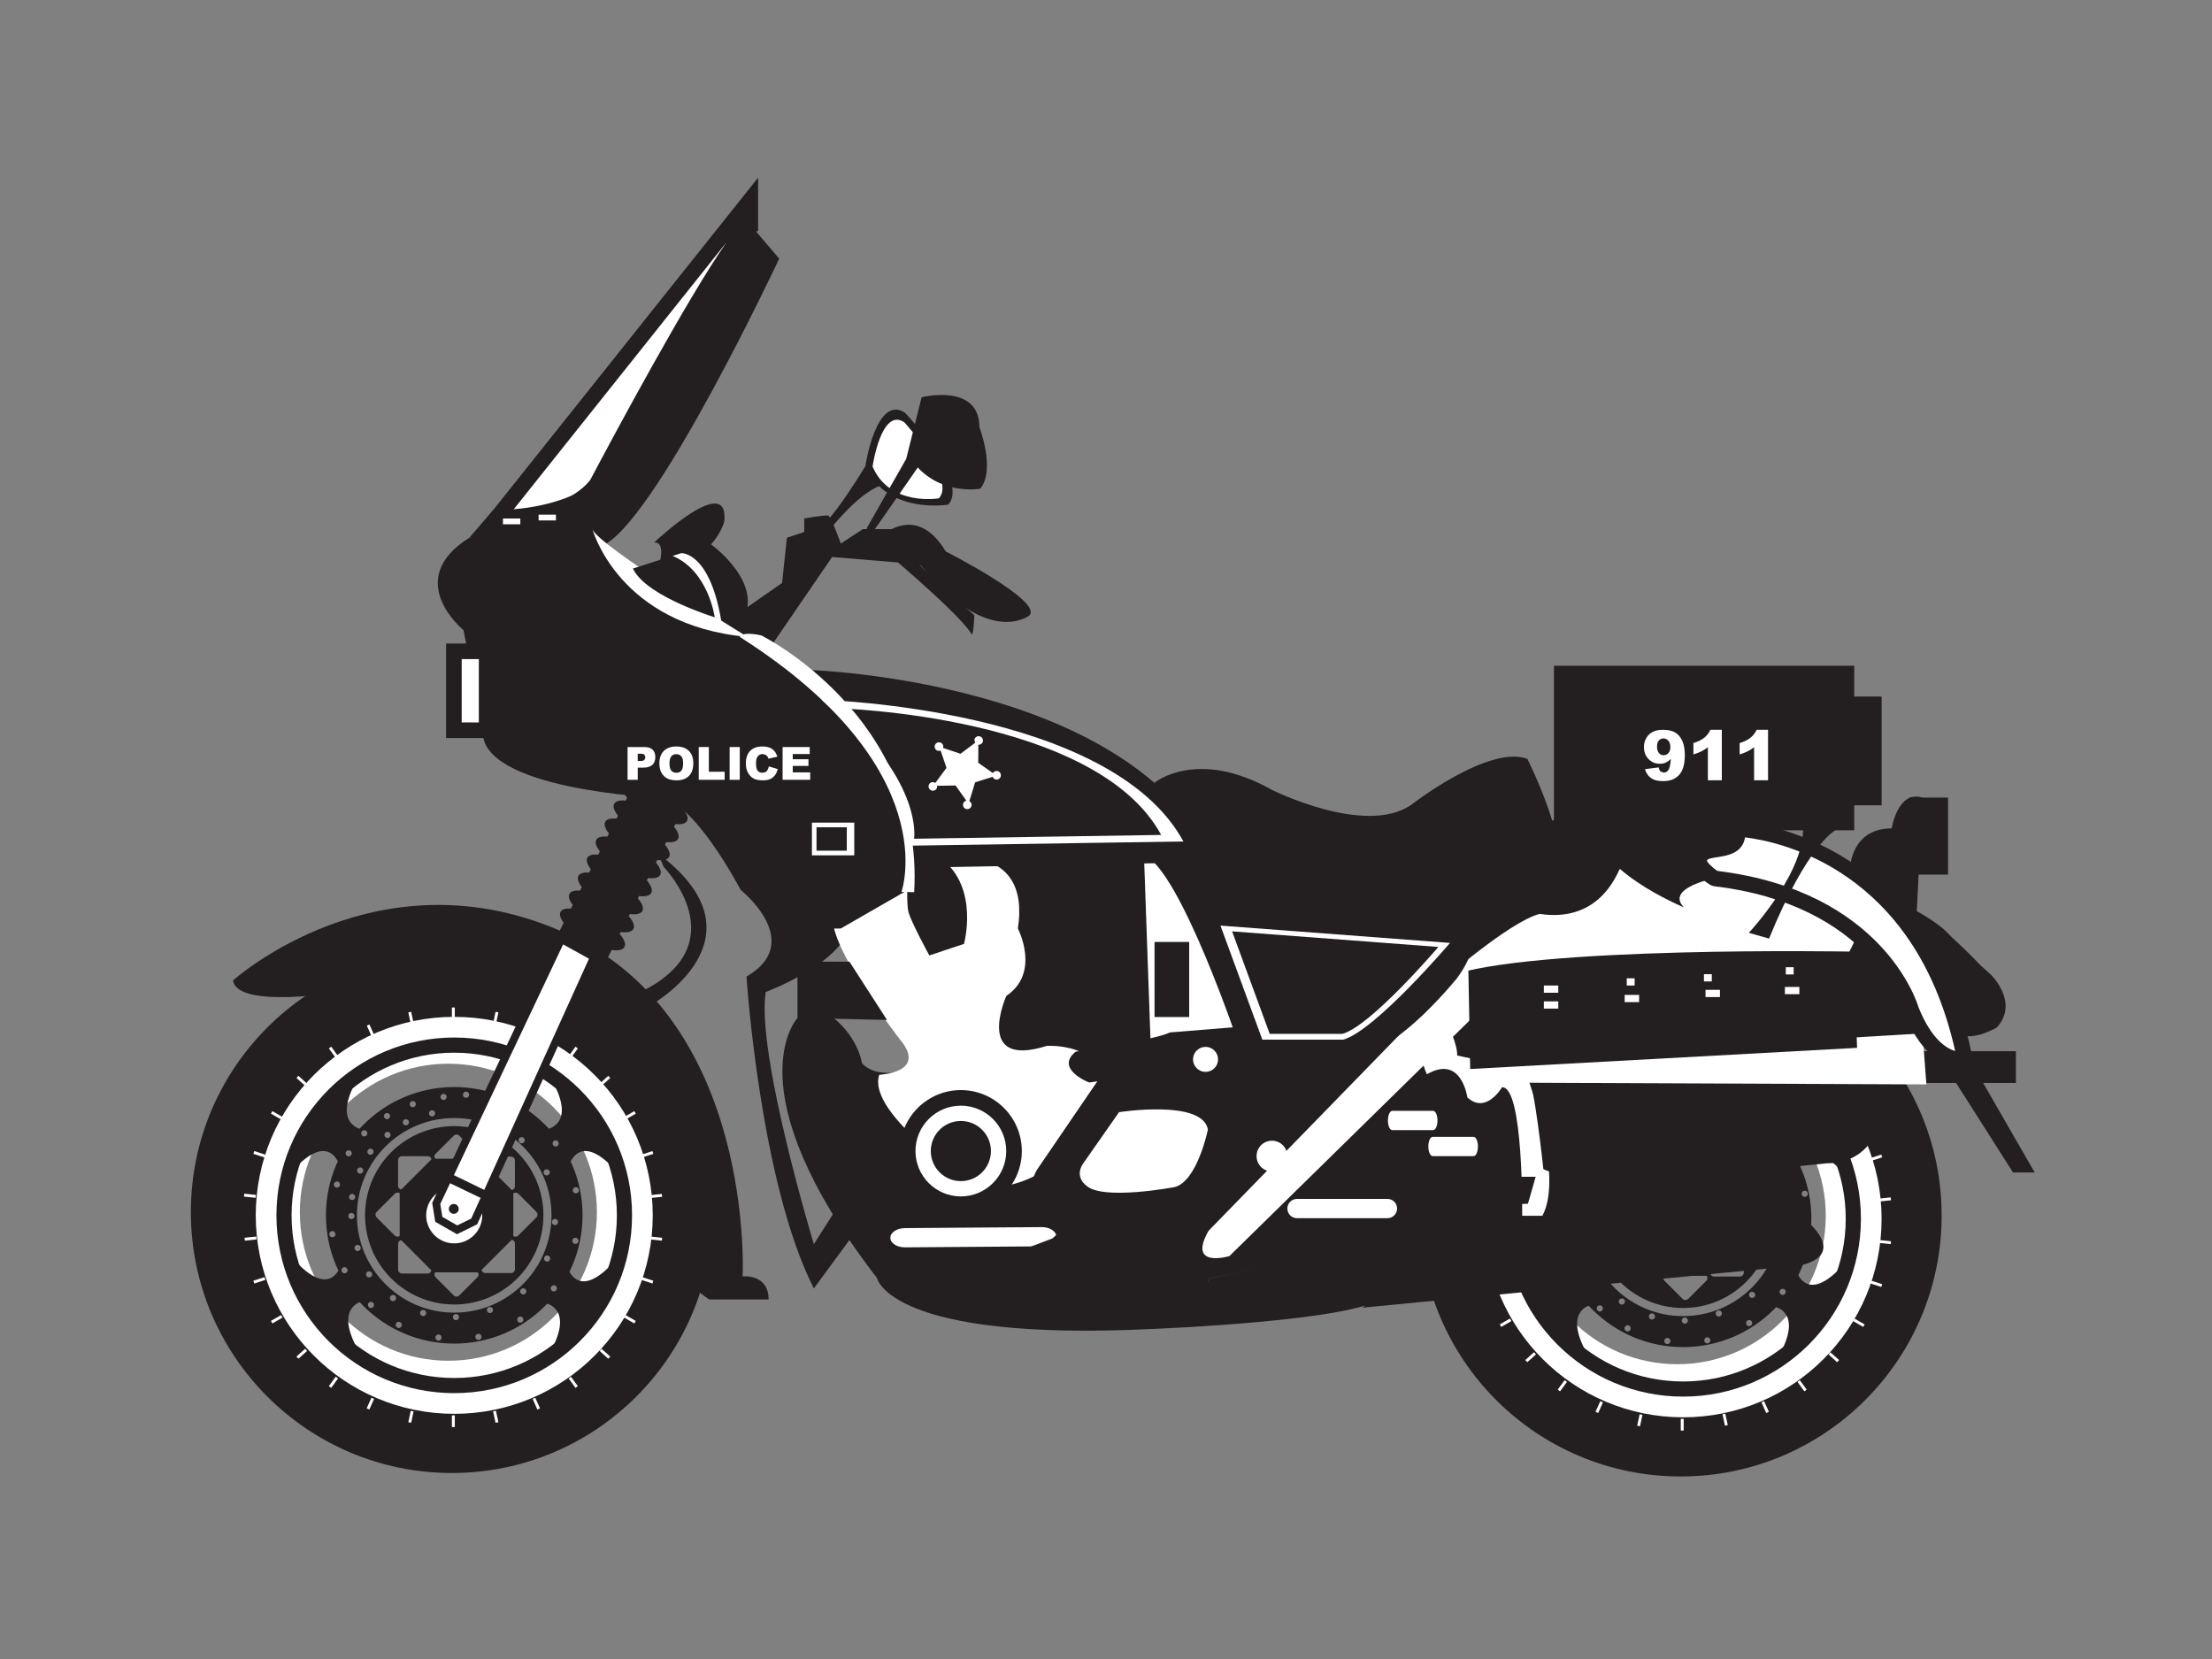 <?xml version="1.0" encoding="utf-8"?>
<!-- Generator: Adobe Illustrator 17.0.0, SVG Export Plug-In . SVG Version: 6.00 Build 0)  -->
<!DOCTYPE svg PUBLIC "-//W3C//DTD SVG 1.1//EN" "http://www.w3.org/Graphics/SVG/1.1/DTD/svg11.dtd">
<svg version="1.1" id="Layer_1" xmlns="http://www.w3.org/2000/svg" xmlns:xlink="http://www.w3.org/1999/xlink" x="0px" y="0px"
	 width="800px" height="600px" viewBox="0 0 800 600" enable-background="new 0 0 800 600" xml:space="preserve">
<rect x="0" y="0" width="800" height="600" fill="#808080" stroke="none"/>
<path fill="#231F20" d="M607.843,345.234c52.127,0,94.383,42.249,94.383,94.375c0,52.121-42.256,94.378-94.383,94.378
	c-52.121,0-94.377-42.256-94.377-94.378C513.466,387.482,555.722,345.234,607.843,345.234z M546.58,437.478
	c0,35.252,28.56,63.827,63.8,63.827c35.255,0,63.828-28.576,63.828-63.827c0-35.24-28.573-63.807-63.828-63.807
	C575.14,373.671,546.58,402.238,546.58,437.478z"/>
<path fill="#FFFFFF" d="M608.723,369.016c39.642,0,71.783,32.137,71.783,71.784c0,39.644-32.141,71.786-71.783,71.786
	c-39.647,0-71.789-32.142-71.789-71.786C536.934,401.153,569.075,369.016,608.723,369.016z M552.881,439.677
	c0,29.669,24.042,53.711,53.718,53.711c29.666,0,53.713-24.042,53.713-53.711c0-29.663-24.047-53.713-53.713-53.713
	C576.923,385.964,552.881,410.014,552.881,439.677z"/>
<path fill="#231F20" d="M666.705,424.243c0,0-10.593-12.965-15.953-2.818l-4.619-7.752l-3.803-4.035c0,0,9.903-1.554,2.624-15.983
	C644.954,393.655,664.181,401.808,666.705,424.243z"/>
<path fill="#231F20" d="M550.771,424.243c0,0,10.593-12.965,15.953-2.818l4.619-7.752l3.803-4.035c0,0-9.903-1.554-2.624-15.983
	C572.521,393.655,553.294,401.808,550.771,424.243z"/>
<path fill="#231F20" d="M551.307,457.261c0,0,10.59,12.966,15.95,2.818l4.619,7.752l3.803,4.035c0,0-9.903,1.554-2.624,15.983
	C573.055,487.849,553.828,479.696,551.307,457.261z"/>
<path fill="#231F20" d="M666.064,457.966c0,0-10.593,12.966-15.947,2.816l-4.619,7.752l-3.808,4.037c0,0,9.908,1.554,2.629,15.983
	C644.319,488.554,663.541,480.401,666.064,457.966z"/>
<path fill="#231F20" d="M608.723,376.489c35.511,0,64.308,28.8,64.308,64.311c0,35.521-28.797,64.303-64.308,64.303
	c-35.522,0-64.314-28.782-64.314-64.303C544.409,405.288,573.201,376.489,608.723,376.489z M549.899,440.8
	c0,32.487,26.331,58.831,58.823,58.831c32.484,0,58.813-26.344,58.813-58.831c0-32.489-26.329-58.823-58.813-58.823
	C576.23,381.977,549.899,408.311,549.899,440.8z"/>
<path fill="#231F20" d="M608.723,408.537c17.806,0,32.242,14.446,32.242,32.263c0,17.821-14.436,32.25-32.242,32.25
	c-17.827,0-32.263-14.428-32.263-32.25C576.46,422.984,590.896,408.537,608.723,408.537z M608.571,411.955l-6.629,6.624
	c-0.499,0.501-0.499,1.166-0.086,1.755h15.434c0.332-0.501,0.332-1.254-0.176-1.755l-6.619-6.624
	C609.992,411.449,609.155,411.449,608.571,411.955z M610.51,469.808l6.614-6.624c0.509-0.509,0.509-1.173,0.09-1.762h-15.429
	c-0.327,0.509-0.327,1.254,0.171,1.762l6.619,6.624C609.08,470.307,609.927,470.307,610.51,469.808z M580.615,441.515l6.614,6.624
	c0.509,0.498,1.179,0.498,1.763,0.08v-15.426c-0.504-0.33-1.254-0.33-1.763,0.171l-6.614,6.621
	C580.107,440.095,580.107,440.931,580.615,441.515z M638.467,439.576l-6.624-6.624c-0.504-0.499-1.174-0.499-1.763-0.08v15.426
	c0.509,0.33,1.259,0.33,1.763-0.166l6.624-6.629C638.965,441.002,638.965,440.16,638.467,439.576z M588.398,420.78v9.361
	c0,0.715,0.474,1.184,1.189,1.304l10.895-10.908c-0.116-0.595-0.645-1.123-1.355-1.123l-9.369-0.005
	C589.048,419.415,588.453,420.009,588.398,420.78z M630.674,460.316v-9.366c0-0.705-0.468-1.189-1.179-1.305l-10.91,10.908
	c0.126,0.594,0.655,1.123,1.37,1.123h9.359C630.019,461.676,630.619,461.082,630.674,460.316z M589.763,461.852h9.369
	c0.705,0,1.184-0.473,1.304-1.179l-10.91-10.913c-0.59,0.121-1.118,0.65-1.118,1.365v9.366
	C588.408,461.203,588.992,461.797,589.763,461.852z M629.304,419.569h-9.364c-0.71,0-1.179,0.479-1.305,1.189l10.906,10.902
	c0.599-0.111,1.123-0.649,1.123-1.367v-9.359C630.664,420.223,630.08,419.634,629.304,419.569z"/>
<path fill="#FFFFFF" d="M598.578,440.8c0,5.596,4.543,10.14,10.134,10.14c5.601,0,10.134-4.543,10.134-10.14
	s-4.533-10.142-10.134-10.142C603.121,430.658,598.578,435.204,598.578,440.8z"/>
<path fill="#231F20" d="M608.712,394.398c25.624,0,46.402,20.778,46.402,46.402c0,25.634-20.778,46.394-46.402,46.394
	c-25.628,0-46.402-20.76-46.402-46.394C562.311,415.176,583.084,394.398,608.712,394.398z M573.528,440.8
	c0,19.433,15.756,35.189,35.184,35.189c19.436,0,35.179-15.756,35.179-35.189c0-19.436-15.743-35.187-35.179-35.187
	C589.284,405.613,573.528,421.364,573.528,440.8z M603.726,397.964c0,0.63,0.506,1.129,1.133,1.129c0.61,0,1.114-0.499,1.114-1.129
	c0-0.614-0.504-1.111-1.114-1.111C604.232,396.854,603.726,397.35,603.726,397.964z M599.575,403.911
	c0,0.622,0.504,1.123,1.123,1.123c0.614,0,1.128-0.501,1.128-1.123c0-0.617-0.514-1.123-1.128-1.123
	C600.079,402.788,599.575,403.294,599.575,403.911z M592.594,400.586c0,0.617,0.504,1.123,1.123,1.123
	c0.625,0,1.123-0.507,1.123-1.123c0-0.617-0.498-1.123-1.123-1.123C593.098,399.463,592.594,399.969,592.594,400.586z
	 M590.105,407.147c0,0.625,0.499,1.123,1.118,1.123c0.619,0,1.128-0.499,1.128-1.123c0-0.614-0.509-1.111-1.128-1.111
	C590.604,406.037,590.105,406.533,590.105,407.147z M583.29,404.913c0,0.612,0.503,1.123,1.128,1.123
	c0.615,0,1.118-0.512,1.118-1.123c0-0.627-0.503-1.133-1.118-1.133C583.794,403.78,583.29,404.286,583.29,404.913z M583.456,411.718
	c0,0.627,0.504,1.123,1.121,1.123c0.617,0,1.121-0.496,1.121-1.123c0-0.617-0.504-1.123-1.121-1.123
	C583.96,410.595,583.456,411.101,583.456,411.718z M575.069,411.136c0,0.619,0.499,1.134,1.118,1.134
	c0.62,0,1.118-0.514,1.118-1.134c0-0.619-0.498-1.113-1.118-1.113C575.568,410.023,575.069,410.517,575.069,411.136z
	 M577.306,417.791c0,0.612,0.509,1.118,1.129,1.118c0.609,0,1.123-0.507,1.123-1.118c0-0.622-0.514-1.129-1.123-1.129
	C577.815,416.662,577.306,417.169,577.306,417.791z M573.566,424.596c0,0.622,0.506,1.129,1.121,1.129
	c0.625,0,1.123-0.507,1.123-1.129c0-0.617-0.499-1.118-1.123-1.118C574.072,423.477,573.566,423.979,573.566,424.596z
	 M565.177,429.668c0,0.614,0.503,1.116,1.123,1.116c0.62,0,1.123-0.501,1.123-1.116c0-0.619-0.503-1.118-1.123-1.118
	C565.68,428.55,565.177,429.049,565.177,429.668z M570.657,434.153c0,0.622,0.514,1.118,1.128,1.118c0.62,0,1.118-0.496,1.118-1.118
	c0-0.622-0.499-1.118-1.118-1.118C571.171,433.035,570.657,433.531,570.657,434.153z M570.415,441.052
	c0,0.617,0.499,1.118,1.123,1.118c0.619,0,1.123-0.501,1.123-1.118c0-0.622-0.503-1.123-1.123-1.123
	C570.914,439.929,570.415,440.43,570.415,441.052z M563.52,447.615c0,0.614,0.499,1.118,1.118,1.118
	c0.625,0,1.128-0.504,1.128-1.118c0-0.617-0.503-1.123-1.128-1.123C564.018,446.492,563.52,446.998,563.52,447.615z
	 M572.657,452.592c0,0.627,0.498,1.134,1.118,1.134c0.625,0,1.123-0.507,1.123-1.134c0-0.617-0.498-1.113-1.123-1.113
	C573.155,451.479,572.657,451.975,572.657,452.592z M567.922,460.651c0,0.63,0.504,1.123,1.118,1.123
	c0.625,0,1.123-0.494,1.123-1.123c0-0.614-0.499-1.123-1.123-1.123C568.426,459.528,567.922,460.037,567.922,460.651z
	 M576.808,462.15c0,0.617,0.509,1.123,1.118,1.123c0.629,0,1.133-0.506,1.133-1.123c0-0.617-0.504-1.123-1.133-1.123
	C577.316,461.026,576.808,461.532,576.808,462.15z M577.477,473.203c0,0.622,0.499,1.123,1.118,1.123
	c0.62,0,1.118-0.501,1.118-1.123c0-0.614-0.498-1.128-1.118-1.128C577.976,472.075,577.477,472.589,577.477,473.203z
	 M585.446,470.71c0,0.622,0.509,1.118,1.123,1.118c0.625,0,1.123-0.496,1.123-1.118c0-0.622-0.499-1.128-1.123-1.128
	C585.955,469.582,585.446,470.088,585.446,470.71z M587.526,480.427c0,0.617,0.503,1.123,1.123,1.123
	c0.619,0,1.123-0.506,1.123-1.123c0-0.622-0.503-1.123-1.123-1.123C588.03,479.303,587.526,479.805,587.526,480.427z
	 M596.336,476.11c0,0.617,0.496,1.118,1.118,1.118c0.625,0,1.123-0.501,1.123-1.118c0-0.614-0.499-1.123-1.123-1.123
	C596.832,474.987,596.336,475.496,596.336,476.11z M601.902,484.996c0,0.619,0.503,1.123,1.118,1.123
	c0.614,0,1.123-0.503,1.123-1.123c0-0.615-0.509-1.121-1.123-1.121C602.406,483.875,601.902,484.381,601.902,484.996z
	 M608.219,477.608c0,0.617,0.504,1.123,1.118,1.123c0.619,0,1.123-0.506,1.123-1.123c0-0.627-0.504-1.128-1.123-1.128
	C608.723,476.48,608.219,476.982,608.219,477.608z M616.353,484.749c0,0.622,0.509,1.123,1.123,1.123
	c0.63,0,1.123-0.501,1.123-1.123s-0.494-1.123-1.123-1.123C616.862,483.625,616.353,484.126,616.353,484.749z M620.504,475.032
	c0,0.617,0.514,1.123,1.123,1.123c0.619,0,1.123-0.506,1.123-1.123c0-0.617-0.504-1.118-1.123-1.118
	C621.018,473.914,620.504,474.415,620.504,475.032z M631.475,478.523c0,0.617,0.503,1.123,1.128,1.123
	c0.615,0,1.118-0.507,1.118-1.123c0-0.622-0.503-1.129-1.118-1.129C631.978,477.394,631.475,477.901,631.475,478.523z
	 M632.553,468.298c0,0.625,0.503,1.123,1.128,1.123c0.619,0,1.118-0.498,1.118-1.123c0-0.615-0.499-1.116-1.118-1.116
	C633.056,467.182,632.553,467.683,632.553,468.298z M643.609,467.22c0,0.617,0.504,1.123,1.123,1.123
	c0.614,0,1.113-0.506,1.113-1.123c0-0.622-0.499-1.118-1.113-1.118C644.113,466.101,643.609,466.598,643.609,467.22z
	 M641.197,456.422c0,0.617,0.503,1.123,1.123,1.123c0.615,0,1.123-0.507,1.123-1.123c0-0.622-0.509-1.121-1.123-1.121
	C641.7,455.302,641.197,455.8,641.197,456.422z M651.422,450.026c0,0.617,0.499,1.123,1.123,1.123c0.62,0,1.114-0.507,1.114-1.123
	c0-0.622-0.494-1.123-1.114-1.123C651.921,448.902,651.422,449.403,651.422,450.026z M644.027,443.21
	c0,0.622,0.503,1.123,1.123,1.123c0.614,0,1.118-0.501,1.118-1.123c0-0.617-0.504-1.123-1.118-1.123
	C644.531,442.087,644.027,442.593,644.027,443.21z M651.591,431.743c0,0.62,0.496,1.123,1.111,1.123c0.63,0,1.123-0.503,1.123-1.123
	c0-0.624-0.494-1.128-1.123-1.128C652.087,430.615,651.591,431.119,651.591,431.743z M641.03,425.268
	c0,0.612,0.509,1.116,1.123,1.116c0.625,0,1.123-0.504,1.123-1.116c0-0.622-0.499-1.131-1.123-1.131
	C641.539,424.137,641.03,424.646,641.03,425.268z M644.279,414.791c0,0.622,0.494,1.123,1.113,1.123s1.129-0.501,1.129-1.123
	c0-0.617-0.509-1.118-1.129-1.118S644.279,414.174,644.279,414.791z M631.974,413.635c0,0.614,0.503,1.118,1.128,1.118
	c0.62,0,1.113-0.504,1.113-1.118c0-0.617-0.494-1.128-1.113-1.128C632.477,412.507,631.974,413.018,631.974,413.635z
	 M628.075,401.082c0,0.622,0.504,1.123,1.118,1.123c0.619,0,1.123-0.501,1.123-1.123c0-0.617-0.504-1.118-1.123-1.118
	C628.579,399.964,628.075,400.466,628.075,401.082z M616.611,404.913c0,0.612,0.503,1.123,1.123,1.123
	c0.61,0,1.113-0.512,1.113-1.123c0-0.627-0.503-1.133-1.113-1.133C617.114,403.78,616.611,404.286,616.611,404.913z
	 M611.861,397.184c0,0.617,0.509,1.123,1.138,1.123c0.614,0,1.113-0.506,1.113-1.123c0-0.617-0.499-1.129-1.113-1.129
	C612.369,396.056,611.861,396.567,611.861,397.184z M569.413,418.37c0,0.622,0.509,1.123,1.123,1.123
	c0.62,0,1.123-0.501,1.123-1.123c0-0.617-0.503-1.123-1.123-1.123C569.922,417.247,569.413,417.753,569.413,418.37z"/>
<rect x="607.871" y="365.626" fill="#FFFFFF" width="1.053" height="4.229"/>
<rect x="607.871" y="513.148" fill="#FFFFFF" width="1.053" height="4.226"/>
<polygon fill="#FFFFFF" points="594.014,371.313 592.984,371.527 592.11,367.395 593.138,367.173 "/>
<rect x="623.208" y="511.536" transform="matrix(0.978 -0.209 0.209 0.978 -93.448 141.452)" fill="#FFFFFF" width="1.051" height="4.228"/>
<polygon fill="#FFFFFF" points="579.734,375.839 578.774,376.262 577.054,372.396 578.021,371.968 "/>
<polygon fill="#FFFFFF" points="639.736,510.604 638.774,511.032 637.061,507.169 638.013,506.743 "/>
<polygon fill="#FFFFFF" points="566.708,383.231 565.857,383.851 563.374,380.425 564.23,379.803 "/>
<polygon fill="#FFFFFF" points="653.417,502.575 652.565,503.2 650.087,499.774 650.928,499.162 "/>
<polygon fill="#FFFFFF" points="555.501,393.174 554.805,393.953 551.657,391.122 552.362,390.333 "/>
<polygon fill="#FFFFFF" points="665.133,491.878 664.428,492.667 661.29,489.831 661.99,489.061 "/>
<polygon fill="#FFFFFF" points="546.61,405.228 546.086,406.135 542.427,404.021 542.948,403.102 "/>
<polygon fill="#FFFFFF" points="674.366,478.986 673.842,479.898 670.185,477.78 670.704,476.875 "/>
<polygon fill="#FFFFFF" points="540.42,418.864 540.097,419.866 536.073,418.556 536.4,417.549 "/>
<polygon fill="#FFFFFF" points="680.722,464.449 680.395,465.451 676.376,464.142 676.703,463.149 "/>
<polygon fill="#FFFFFF" points="537.196,433.491 537.09,434.539 532.884,434.093 532.99,433.043 "/>
<polygon fill="#FFFFFF" points="683.911,448.914 683.805,449.96 679.599,449.514 679.705,448.479 "/>
<polygon fill="#FFFFFF" points="537.085,448.474 537.201,449.519 532.995,449.955 532.879,448.902 "/>
<polygon fill="#FFFFFF" points="683.805,433.053 683.911,434.098 679.705,434.534 679.599,433.499 "/>
<polygon fill="#FFFFFF" points="540.092,463.144 540.424,464.147 536.4,465.446 536.067,464.444 "/>
<polygon fill="#FFFFFF" points="680.4,417.559 680.728,418.561 676.703,419.861 676.376,418.869 "/>
<polygon fill="#FFFFFF" points="546.081,476.875 546.615,477.785 542.948,479.893 542.414,478.981 "/>
<polygon fill="#FFFFFF" points="673.847,403.113 674.376,404.027 670.709,406.135 670.185,405.233 "/>
<polygon fill="#FFFFFF" points="554.795,489.061 555.506,489.836 552.362,492.662 551.647,491.878 "/>
<polygon fill="#FFFFFF" points="664.432,390.346 665.143,391.129 661.995,393.953 661.29,393.182 "/>
<polygon fill="#FFFFFF" points="565.857,499.162 566.713,499.779 564.225,503.194 563.363,502.575 "/>
<polygon fill="#FFFFFF" points="652.575,379.814 653.431,380.43 650.938,383.851 650.087,383.238 "/>
<polygon fill="#FFFFFF" points="578.774,506.75 579.739,507.174 578.016,511.027 577.044,510.604 "/>
<polygon fill="#FFFFFF" points="638.784,371.978 639.746,372.404 638.023,376.262 637.061,375.844 "/>
<polygon fill="#FFFFFF" points="592.992,511.485 594.019,511.699 593.133,515.827 592.1,515.613 "/>
<polygon fill="#FFFFFF" points="623.667,367.178 624.695,367.395 623.813,371.527 622.786,371.318 "/>
<path fill="#231F20" d="M163.408,343.974c52.129,0,94.375,42.251,94.375,94.378c0,52.121-42.246,94.375-94.375,94.375
	c-52.124,0-94.375-42.254-94.375-94.375C69.033,386.225,111.285,343.974,163.408,343.974z M102.143,436.221
	c0,35.252,28.565,63.825,63.8,63.825c35.259,0,63.83-28.573,63.83-63.825c0-35.242-28.571-63.81-63.83-63.81
	C130.708,372.411,102.143,400.979,102.143,436.221z"/>
<path fill="#FFFFFF" d="M164.29,367.76c39.642,0,71.784,32.136,71.784,71.781c0,39.644-32.142,71.786-71.784,71.786
	c-39.652,0-71.794-32.141-71.794-71.786C92.496,399.896,124.638,367.76,164.29,367.76z M108.443,438.417
	c0,29.668,24.048,53.713,53.721,53.713c29.664,0,53.713-24.045,53.713-53.713c0-29.664-24.05-53.713-53.713-53.713
	C132.491,384.704,108.443,408.754,108.443,438.417z"/>
<path fill="#231F20" d="M222.262,422.986c0,0-10.593-12.966-15.943-2.821l-4.624-7.752l-3.798-4.035c0,0,9.898-1.552,2.619-15.983
	C200.517,392.396,219.743,400.551,222.262,422.986z"/>
<path fill="#231F20" d="M106.338,422.986c0,0,10.593-12.966,15.945-2.821l4.627-7.752l3.798-4.035c0,0-9.898-1.552-2.622-15.983
	C128.086,392.396,108.862,400.551,106.338,422.986z"/>
<path fill="#231F20" d="M106.867,456.002c0,0,10.593,12.965,15.957,2.818l4.614,7.752l3.808,4.035c0,0-9.91,1.554-2.632,15.983
	C128.615,486.589,109.391,478.437,106.867,456.002z"/>
<path fill="#231F20" d="M221.627,456.707c0,0-10.593,12.966-15.947,2.818l-4.624,7.752l-3.798,4.035c0,0,9.898,1.554,2.619,15.983
	C199.877,487.295,219.103,479.142,221.627,456.707z"/>
<path fill="#231F20" d="M164.29,375.23c35.512,0,64.304,28.8,64.304,64.311c0,35.521-28.792,64.306-64.304,64.306
	c-35.521,0-64.314-28.785-64.314-64.306C99.976,404.029,128.769,375.23,164.29,375.23z M105.457,439.541
	c0,32.487,26.339,58.83,58.833,58.83c32.484,0,58.81-26.344,58.81-58.83c0-32.487-26.326-58.821-58.81-58.821
	C131.796,380.72,105.457,407.054,105.457,439.541z"/>
<path fill="#231F20" d="M164.29,407.278c17.806,0,32.243,14.446,32.243,32.263c0,17.821-14.437,32.25-32.243,32.25
	c-17.826,0-32.263-14.429-32.263-32.25C132.027,421.725,146.463,407.278,164.29,407.278z M164.136,410.696l-6.629,6.624
	c-0.496,0.501-0.496,1.168-0.088,1.758h15.438c0.328-0.504,0.328-1.257-0.176-1.758l-6.619-6.624
	C165.557,410.192,164.718,410.192,164.136,410.696z M166.073,468.549l6.619-6.624c0.509-0.506,0.509-1.171,0.088-1.76h-15.426
	c-0.333,0.506-0.333,1.254,0.166,1.76l6.616,6.624C164.643,469.051,165.489,469.051,166.073,468.549z M136.178,440.256l6.619,6.624
	c0.509,0.501,1.179,0.501,1.763,0.083v-15.429c-0.509-0.328-1.254-0.328-1.763,0.171l-6.619,6.624
	C135.674,438.835,135.674,439.674,136.178,440.256z M194.029,438.319l-6.626-6.623c-0.496-0.501-1.166-0.501-1.76-0.083v15.426
	c0.504,0.332,1.265,0.332,1.76-0.166l6.626-6.626C194.528,439.745,194.528,438.903,194.029,438.319z M143.965,419.521v9.362
	c0,0.715,0.473,1.184,1.188,1.304l10.891-10.908c-0.111-0.594-0.64-1.123-1.355-1.123l-9.369-0.005
	C144.615,418.156,144.021,418.75,143.965,419.521z M186.237,459.057v-9.364c0-0.705-0.464-1.188-1.179-1.304l-10.911,10.906
	c0.131,0.594,0.66,1.123,1.375,1.123h9.359C185.587,460.417,186.181,459.823,186.237,459.057z M145.33,460.593h9.369
	c0.705,0,1.179-0.474,1.3-1.179l-10.911-10.91c-0.584,0.121-1.113,0.649-1.113,1.365v9.364
	C143.975,459.943,144.56,460.538,145.33,460.593z M184.871,418.312h-9.374c-0.703,0-1.176,0.479-1.297,1.189l10.902,10.9
	c0.605-0.111,1.123-0.65,1.123-1.365v-9.359C186.226,418.967,185.642,418.377,184.871,418.312z"/>
<path fill="#FFFFFF" d="M154.14,439.541c0,5.598,4.544,10.142,10.14,10.142c5.591,0,10.13-4.544,10.13-10.142
	c0-5.594-4.538-10.142-10.13-10.142C158.684,429.399,154.14,433.947,154.14,439.541z"/>
<path fill="#231F20" d="M164.28,393.142c25.624,0,46.402,20.778,46.402,46.399c0,25.634-20.778,46.394-46.402,46.394
	c-25.634,0-46.402-20.76-46.402-46.394C117.878,413.92,138.646,393.142,164.28,393.142z M129.086,439.541
	c0,19.435,15.761,35.191,35.194,35.191c19.433,0,35.179-15.756,35.179-35.191c0-19.436-15.746-35.187-35.179-35.187
	C144.847,404.354,129.086,420.105,129.086,439.541z M159.293,396.708c0,0.627,0.504,1.128,1.134,1.128
	c0.605,0,1.113-0.501,1.113-1.128c0-0.617-0.509-1.114-1.113-1.114C159.797,395.594,159.293,396.091,159.293,396.708z
	 M155.14,402.654c0,0.622,0.506,1.121,1.123,1.121c0.617,0,1.123-0.499,1.123-1.121c0-0.617-0.506-1.123-1.123-1.123
	C155.646,401.531,155.14,402.037,155.14,402.654z M148.161,399.327c0,0.617,0.504,1.123,1.123,1.123
	c0.625,0,1.123-0.507,1.123-1.123c0-0.615-0.499-1.123-1.123-1.123C148.665,398.204,148.161,398.712,148.161,399.327z
	 M145.673,405.89c0,0.622,0.494,1.123,1.108,1.123c0.629,0,1.136-0.501,1.136-1.123c0-0.614-0.506-1.113-1.136-1.113
	C146.166,404.777,145.673,405.276,145.673,405.89z M138.853,403.654c0,0.612,0.509,1.123,1.123,1.123
	c0.619,0,1.123-0.511,1.123-1.123c0-0.624-0.504-1.133-1.123-1.133C139.361,402.521,138.853,403.03,138.853,403.654z
	 M139.019,410.459c0,0.63,0.509,1.123,1.123,1.123c0.619,0,1.123-0.494,1.123-1.123c0-0.615-0.503-1.123-1.123-1.123
	C139.528,409.336,139.019,409.844,139.019,410.459z M130.63,409.877c0,0.622,0.507,1.133,1.121,1.133
	c0.619,0,1.113-0.511,1.113-1.133c0-0.617-0.494-1.113-1.113-1.113C131.136,408.764,130.63,409.26,130.63,409.877z M132.863,416.534
	c0,0.61,0.519,1.118,1.133,1.118c0.61,0,1.123-0.509,1.123-1.118c0-0.625-0.514-1.128-1.123-1.128
	C133.382,415.406,132.863,415.909,132.863,416.534z M129.131,423.339c0,0.619,0.509,1.128,1.123,1.128
	c0.619,0,1.123-0.509,1.123-1.128c0-0.62-0.503-1.118-1.123-1.118C129.64,422.221,129.131,422.719,129.131,423.339z
	 M120.739,428.409c0,0.617,0.509,1.116,1.123,1.116c0.619,0,1.123-0.499,1.123-1.116c0-0.617-0.504-1.118-1.123-1.118
	C121.248,427.291,120.739,427.792,120.739,428.409z M126.225,432.894c0,0.625,0.509,1.118,1.123,1.118
	c0.614,0,1.123-0.494,1.123-1.118c0-0.619-0.509-1.118-1.123-1.118C126.733,431.776,126.225,432.275,126.225,432.894z
	 M125.983,439.795c0,0.614,0.494,1.116,1.123,1.116c0.614,0,1.123-0.501,1.123-1.116c0-0.625-0.509-1.123-1.123-1.123
	C126.476,438.672,125.983,439.171,125.983,439.795z M119.077,446.356c0,0.617,0.509,1.118,1.123,1.118
	c0.63,0,1.123-0.501,1.123-1.118c0-0.617-0.494-1.123-1.123-1.123C119.586,445.233,119.077,445.739,119.077,446.356z
	 M128.219,451.335c0,0.625,0.494,1.133,1.123,1.133c0.614,0,1.123-0.509,1.123-1.133c0-0.619-0.509-1.113-1.123-1.113
	C128.713,450.222,128.219,450.716,128.219,451.335z M123.485,459.394c0,0.627,0.503,1.123,1.123,1.123
	c0.615,0,1.123-0.496,1.123-1.123c0-0.617-0.509-1.123-1.123-1.123C123.988,458.271,123.485,458.778,123.485,459.394z
	 M132.37,460.89c0,0.617,0.504,1.123,1.123,1.123c0.625,0,1.133-0.506,1.133-1.123c0-0.614-0.509-1.123-1.133-1.123
	C132.874,459.767,132.37,460.276,132.37,460.89z M133.04,471.947c0,0.622,0.499,1.123,1.123,1.123c0.619,0,1.113-0.501,1.113-1.123
	c0-0.617-0.494-1.129-1.113-1.129C133.539,470.818,133.04,471.33,133.04,471.947z M141.014,469.454c0,0.619,0.504,1.116,1.123,1.116
	c0.614,0,1.123-0.496,1.123-1.116c0-0.625-0.509-1.131-1.123-1.131C141.517,468.322,141.014,468.829,141.014,469.454z
	 M143.094,479.17c0,0.614,0.494,1.123,1.123,1.123c0.614,0,1.123-0.509,1.123-1.123c0-0.622-0.509-1.123-1.123-1.123
	C143.587,478.047,143.094,478.548,143.094,479.17z M151.904,474.853c0,0.617,0.494,1.118,1.113,1.118
	c0.625,0,1.123-0.501,1.123-1.118c0-0.617-0.499-1.123-1.123-1.123C152.397,473.73,151.904,474.236,151.904,474.853z
	 M157.465,483.739c0,0.617,0.503,1.123,1.123,1.123c0.615,0,1.123-0.507,1.123-1.123c0-0.617-0.509-1.123-1.123-1.123
	C157.968,482.615,157.465,483.122,157.465,483.739z M163.783,476.349c0,0.619,0.507,1.123,1.111,1.123
	c0.63,0,1.123-0.504,1.123-1.123c0-0.625-0.494-1.129-1.123-1.129C164.29,475.221,163.783,475.725,163.783,476.349z
	 M171.921,483.492c0,0.622,0.509,1.123,1.123,1.123c0.629,0,1.123-0.501,1.123-1.123c0-0.622-0.494-1.123-1.123-1.123
	C172.43,482.369,171.921,482.87,171.921,483.492z M176.072,473.775c0,0.614,0.509,1.123,1.123,1.123
	c0.617,0,1.123-0.509,1.123-1.123c0-0.619-0.506-1.118-1.123-1.118C176.58,472.657,176.072,473.156,176.072,473.775z
	 M187.037,477.266c0,0.615,0.509,1.121,1.123,1.121c0.619,0,1.123-0.506,1.123-1.121c0-0.625-0.504-1.131-1.123-1.131
	C187.546,476.135,187.037,476.641,187.037,477.266z M188.12,467.041c0,0.622,0.504,1.123,1.123,1.123
	c0.625,0,1.121-0.501,1.121-1.123c0-0.617-0.496-1.118-1.121-1.118C188.624,465.922,188.12,466.424,188.12,467.041z
	 M199.172,465.963c0,0.615,0.509,1.123,1.123,1.123c0.619,0,1.113-0.509,1.113-1.123c0-0.625-0.494-1.118-1.113-1.118
	C199.68,464.844,199.172,465.338,199.172,465.963z M196.764,455.166c0,0.617,0.503,1.123,1.123,1.123
	c0.614,0,1.123-0.506,1.123-1.123c0-0.622-0.509-1.123-1.123-1.123C197.268,454.043,196.764,454.544,196.764,455.166z
	 M206.979,448.766c0,0.62,0.509,1.123,1.123,1.123c0.63,0,1.123-0.503,1.123-1.123c0-0.619-0.494-1.12-1.123-1.12
	C207.488,447.646,206.979,448.146,206.979,448.766z M199.59,441.951c0,0.624,0.509,1.123,1.123,1.123
	c0.619,0,1.113-0.499,1.113-1.123c0-0.615-0.494-1.123-1.113-1.123C200.099,440.828,199.59,441.336,199.59,441.951z
	 M207.155,430.484c0,0.622,0.499,1.123,1.114,1.123c0.629,0,1.123-0.501,1.123-1.123s-0.494-1.128-1.123-1.128
	C207.654,429.356,207.155,429.862,207.155,430.484z M196.598,424.009c0,0.612,0.503,1.118,1.123,1.118
	c0.615,0,1.123-0.506,1.123-1.118c0-0.622-0.509-1.128-1.123-1.128C197.101,422.881,196.598,423.387,196.598,424.009z
	 M199.847,413.532c0,0.625,0.494,1.123,1.108,1.123c0.619,0,1.123-0.499,1.123-1.123c0-0.615-0.504-1.118-1.123-1.118
	C200.341,412.414,199.847,412.917,199.847,413.532z M187.536,412.376c0,0.617,0.504,1.118,1.134,1.118
	c0.614,0,1.113-0.501,1.113-1.118c0-0.617-0.499-1.129-1.113-1.129C188.04,411.247,187.536,411.758,187.536,412.376z
	 M183.638,399.823c0,0.622,0.503,1.123,1.123,1.123c0.615,0,1.123-0.501,1.123-1.123c0-0.617-0.509-1.116-1.123-1.116
	C184.141,398.708,183.638,399.206,183.638,399.823z M172.173,403.654c0,0.612,0.509,1.123,1.123,1.123
	c0.605,0,1.113-0.511,1.113-1.123c0-0.624-0.509-1.133-1.113-1.133C172.681,402.521,172.173,403.03,172.173,403.654z
	 M167.428,395.927c0,0.614,0.509,1.123,1.133,1.123c0.619,0,1.113-0.509,1.113-1.123c0-0.619-0.494-1.129-1.113-1.129
	C167.937,394.798,167.428,395.308,167.428,395.927z M124.98,417.11c0,0.622,0.509,1.123,1.123,1.123
	c0.617,0,1.123-0.501,1.123-1.123c0-0.617-0.506-1.123-1.123-1.123C125.489,415.987,124.98,416.493,124.98,417.11z"/>
<rect x="163.434" y="364.37" fill="#FFFFFF" width="1.053" height="4.226"/>
<rect x="163.434" y="511.888" fill="#FFFFFF" width="1.053" height="4.229"/>
<polygon fill="#FFFFFF" points="149.581,370.057 148.544,370.271 147.673,366.135 148.7,365.916 "/>
<polygon fill="#FFFFFF" points="180.247,514.349 179.22,514.571 178.338,510.435 179.366,510.213 "/>
<rect x="133.436" y="370.745" transform="matrix(0.914 -0.405 0.405 0.914 -139.442 86.118)" fill="#FFFFFF" width="1.046" height="4.229"/>
<polygon fill="#FFFFFF" points="195.298,509.345 194.341,509.776 192.624,505.91 193.581,505.486 "/>
<polygon fill="#FFFFFF" points="122.271,381.974 121.424,382.591 118.936,379.166 119.792,378.544 "/>
<polygon fill="#FFFFFF" points="208.984,501.318 208.128,501.94 205.649,498.515 206.496,497.903 "/>
<polygon fill="#FFFFFF" points="111.063,391.918 110.368,392.693 107.22,389.862 107.925,389.077 "/>
<polygon fill="#FFFFFF" points="220.7,490.619 219.995,491.407 216.857,488.574 217.552,487.804 "/>
<polygon fill="#FFFFFF" points="102.178,403.969 101.649,404.878 97.992,402.762 98.511,401.846 "/>
<polygon fill="#FFFFFF" points="229.928,477.727 229.409,478.641 225.743,476.521 226.271,475.619 "/>
<polygon fill="#FFFFFF" points="95.977,417.607 95.659,418.609 91.64,417.3 91.958,416.292 "/>
<polygon fill="#FFFFFF" points="236.28,463.192 235.963,464.195 231.943,462.885 232.26,461.893 "/>
<rect x="90.078" y="430.419" transform="matrix(0.105 -0.994 0.994 0.105 -349.064 477.102)" fill="#FFFFFF" width="1.053" height="4.23"/>
<polygon fill="#FFFFFF" points="239.474,447.655 239.363,448.7 235.157,448.257 235.267,447.22 "/>
<polygon fill="#FFFFFF" points="92.652,447.215 92.763,448.263 88.557,448.696 88.447,447.646 "/>
<polygon fill="#FFFFFF" points="239.363,431.794 239.474,432.839 235.267,433.274 235.157,432.239 "/>
<polygon fill="#FFFFFF" points="95.659,461.888 95.987,462.89 91.958,464.19 91.63,463.187 "/>
<polygon fill="#FFFFFF" points="235.963,416.302 236.29,417.304 232.26,418.604 231.943,417.612 "/>
<polygon fill="#FFFFFF" points="101.649,475.619 102.178,476.526 98.511,478.636 97.982,477.722 "/>
<polygon fill="#FFFFFF" points="229.409,401.856 229.938,402.768 226.271,404.878 225.743,403.976 "/>
<polygon fill="#FFFFFF" points="110.358,487.804 111.073,488.579 107.925,491.403 107.21,490.619 "/>
<polygon fill="#FFFFFF" points="219.995,389.087 220.711,389.87 217.562,392.693 216.857,391.922 "/>
<polygon fill="#FFFFFF" points="121.424,497.903 122.271,498.522 119.782,501.935 118.926,501.318 "/>
<polygon fill="#FFFFFF" points="208.138,378.554 208.994,379.174 206.506,382.591 205.649,381.979 "/>
<polygon fill="#FFFFFF" points="134.34,505.491 135.296,505.917 133.579,509.77 132.612,509.345 "/>
<polygon fill="#FFFFFF" points="194.351,370.722 195.309,371.145 193.591,375.003 192.624,374.585 "/>
<polygon fill="#FFFFFF" points="148.554,510.226 149.581,510.44 148.7,514.571 147.663,514.354 "/>
<polygon fill="#FFFFFF" points="179.23,365.921 180.258,366.135 179.376,370.271 178.354,370.062 "/>
<polygon fill="#231F20" points="716.028,389.576 735.864,424.034 728.036,424.034 706.618,390.364 "/>
<path fill="#231F20" d="M312.959,168.611c0,0-12.265,20.216-15.932,21.262l3.405,1.299c0,0,10.966-14.094,19.313-15.917
	C319.745,175.255,317.659,167.455,312.959,168.611z"/>
<path fill="#231F20" d="M327.285,149.251c0,0,23.463,24.833,15.645,33.25c0,0-22.151,3.788-29.971-13.89
	C312.959,168.611,316.868,142.519,327.285,149.251z"/>
<path fill="#FFFFFF" d="M327.056,152.721c0,0,18.801,20.531,12.53,27.49c0,0-17.751,3.133-24.014-11.484
	C315.571,168.727,318.702,147.145,327.056,152.721z"/>
<path fill="#231F20" d="M271.716,81.706l10.095,11.837c0,0-42.599,90.804-62.435,102.986c0,0-13.363-0.655-10.578-18.403
	C208.798,178.126,263.357,84.494,271.716,81.706z"/>
<path fill="#231F20" d="M236.562,196.221c0,0,27.145-25.762,25.407-7.654c0,0-4.186,16.006-23.675,16.006
	C238.295,204.573,241.08,195.879,236.562,196.221z"/>
<path fill="#231F20" d="M259.707,226.94l23.145-16.104l1.738-16.355l6.266-2.085v-4.873c0,0,7.657-1.393,8.704-1.045
	c1.048,0.352,4.526,10.089,4.526,10.089l8.007-5.218h15.655l2.438,12.532l-29.238-2.436l-21.929,32.021
	C279.02,233.466,265.707,233.995,259.707,226.94z"/>
<path fill="#231F20" d="M313.478,191.006l14.27-25.065l5.571-22.276c0,0,20.889-5.218,20.889,10.787c0,0,5.914,15.315,0.348,22.279
	c0,0-13.228,2.441-22.626-7.657c0,0-15.665,22.622-17.751,25.407L313.478,191.006z"/>
<path fill="#231F20" d="M240.038,313.528c0,0,27.15,27.845-8.356,45.243l3.486,4.878c0,0,43.853-24.367,2.781-55L240.038,313.528z"
	/>
<path fill="#231F20" d="M267.802,321.791c0,0,23.755,18.879,2.171,31.414c0,0,4.876,74.483,24.369,112.77l17.398-23.669
	l-7.654-7.651l-9.744,15.31c0,0-20.889-68.918-17.408-91.194c0,0,29.94-11.132,30.63-25.755
	C307.565,333.016,276.154,309.257,267.802,321.791z"/>
<path fill="#231F20" d="M288.419,368.17c0,0-24.017,25.583,28.722,93.984c0,0,4.342,23.322,100.415,18.443
	c0,0,71.35-2.785,82.321-11.132c0,0,9.918-16.715-2.095-16.715c0,0-118.518,24.543-134.178,12.53c0,0-59.516,9.404-65.265-80.926
	C298.337,384.354,306.18,356.681,288.419,368.17z"/>
<rect x="354.904" y="348.329" fill="#231F20" width="64.051" height="36.196"/>
<path fill="#231F20" d="M373.007,354.588c0,0,20.184,0.705,22.274,12.54c0,0,8.351-27.15,28.54-12.88
	c0,0,7.657-42.813-22.274-46.986c0,0-97.467-11.142-80.064,23.669C321.482,330.931,327.056,363.649,373.007,354.588z"/>
<path fill="#FFFFFF" d="M413.724,309.166l2.445,69.096l40.372-2.259C456.542,376.003,453.061,309.002,413.724,309.166z"/>
<path fill="#231F20" d="M299.208,366.435c0,0-20.878,13.92,4.878,68.22c0,0,12.53,47.331,68.22,28.54
	c0,0,47.344-26.455,14.618-52.902c0,0-48.724-34.819-54.295-24.372c0,0-14.622,5.576-20.889-1.396
	C311.741,384.525,310.351,374.089,299.208,366.435z"/>
<path fill="#FFFFFF" d="M382.043,447.24c0.02,1.922-2.332,3.496-5.238,3.519l-49.494,0.363c-2.912,0.023-5.289-1.519-5.299-3.446
	c-0.015-1.921,2.337-3.49,5.244-3.518l49.494-0.358C379.656,443.777,382.033,445.318,382.043,447.24z"/>
<path fill="#FFFFFF" d="M328.278,318.046c0,0-0.559,8.85,0.347,12.008c1.058,3.723,7.48,15.494,7.48,15.494l12.532-4.176
	c0,0,5.571-20.193-8.009-30.63c0,0,32.378-6.972,27.497,25.054c0,0,8.357,16.016-4.17,24.375c0,0-11.838,26.447,14.613,18.091
	c0,0,28.459-1.906,18.713,25.931c0,0-18.01,28.377-43.772,24.886c0,0-40.373-25.754-35.501-40.377c0,0,17.403-0.695,7.661-12.522
	c0,0-27.155-34.816-24.369-45.948C301.299,330.231,318.359,311.435,328.278,318.046z"/>
<path fill="#231F20" d="M389.015,380.355c0,0,28.54-4.176,34.111-6.962l25.755-2.09l69.613-11.832l34.806,21.576l10.447,37.592
	l-28.543,16.016l-18.1,16.003l-28.54,0.706l-51.512,11.144l-0.697,4.168c0,0-89.109,13.223-96.073-3.481l40.377-15.318l10.442-9.75
	c0,0,41.068,1.574,46.644-13.048c0,0,28.54-44.032-43.858-33.583C393.886,391.497,381.358,386.618,389.015,380.355z"/>
<path fill="#FFFFFF" d="M465.593,418.123c0,3.07-2.496,5.566-5.573,5.566c-3.078,0-5.566-2.496-5.566-5.566
	c0-3.085,2.488-5.573,5.566-5.573C463.097,412.55,465.593,415.038,465.593,418.123z"/>
<path fill="#231F20" d="M643.106,420.037c0,0,20.889,15.305-9.052,25.755l-109.99,4.866c0,0,8.362-18.793,21.579-22.969
	c0,0,12.537-0.693,14.628-13.222L643.106,420.037z"/>
<path fill="#FFFFFF" d="M536.939,363.727l-92.312,90.555c0,0-15.386,4.647-7.528-9.155l91.494-93.932
	C528.592,351.195,534.335,342.068,536.939,363.727z"/>
<path fill="#FFFFFF" d="M552.604,390.096c0,0,13.056,34.983,5.224,49.605h-7.314c0,0,0.529-46.993-7.299-46.472
	c0,0-5.748,9.918-12.532,3.652c0,0-2.091-15.658-14.623-8.347c0,0-9.399-20.365,7.314-18.28c0,0,3.652,6.79,3.652,11.485
	l7.309,1.577C534.335,383.317,550.514,381.224,552.604,390.096z"/>
<path fill="#231F20" d="M682.088,390.792c0,0,2.085,29.941-21.584,29.941c0,0-87.711,9.744-102.323,2.091
	c0,0-3.481-32.726-5.576-32.726C552.604,390.096,657.723,381.74,682.088,390.792z"/>
<path fill="#231F20" d="M566.184,327.964c0,0-36.549,29.246-46.467,22.46C519.717,350.424,533.811,313.351,566.184,327.964z"/>
<path fill="#FFFFFF" d="M562.265,330.319c0,0,43.954-49.517,107.29,2.697c0,0,11.142,5.571-17.403,6.266
	c0,0-59.168-10.44-90.501-3.486C561.651,335.797,555.304,341.456,562.265,330.319z"/>
<path fill="#231F20" d="M666.07,333.712l1.406,45.253c0,0,29.235,0,33.406-5.571C700.881,373.393,679.992,331.618,666.07,333.712z"
	/>
<path fill="#231F20" d="M702.452,335.978c0,0,5.39,4.35,13.918,13.225l3.662,3.302c0,0,10.447,10.099,2.085,19.151
	c0,0-12.361,7.132-15.141-0.181l-1.393-2c0,0-14.888-25.327-12.001-31.844C693.582,337.631,694.882,333.974,702.452,335.978z"/>
<rect x="692.011" y="380.179" fill="#231F20" width="37.068" height="11.489"/>
<polygon fill="#FFFFFF" points="696.71,392.192 530.683,391.497 531.72,383.486 695.31,373.736 "/>
<path fill="#231F20" d="M671.646,378.965l-139.926,7.654l-0.695-37.592c0,0,47.898-6.767,63.875-7.487
	c18.833-0.846,75.354,1.224,75.354,1.224L671.646,378.965z"/>
<path fill="#FFFFFF" d="M671.646,338.587l-2.786,5.561c0,0-115.556-2.08-145.486,9.057c0,0,26.45-22.974,35.496-22.974
	C558.87,330.231,652.152,326.75,671.646,338.587z"/>
<rect x="690.444" y="288.461" fill="#231F20" width="14.099" height="27.853"/>
<rect x="666.428" y="251.914" fill="#231F20" width="14.094" height="39.337"/>
<path fill="#231F20" d="M695.32,288.466l-2.091,41.07c0,0,10.437,5.561,13.222,10.442c0,0-14.613-6.266-16.008,5.571
	c0,0-3.481-19.491-21.584-27.847c0,0-1.38-18.103,15.313-18.103C684.173,299.598,686.264,285.68,695.32,288.466z"/>
<path fill="#231F20" d="M544.948,326.75c0,0,31.331,16.705,42.463-16.708C587.41,310.042,545.643,317.701,544.948,326.75z"/>
<path fill="#231F20" d="M591.591,300.995c0,0-13.923,32.011-46.644,18.798c0,0,4.876-26.459,31.325-26.459
	C576.273,293.334,588.811,287.763,591.591,300.995z"/>
<path fill="#231F20" d="M622.217,301.343c0,4.805-9.349,8.699-20.879,8.699c-11.535,0-20.884-3.894-20.884-8.699
	s9.349-8.704,20.884-8.704C612.868,292.639,622.217,296.538,622.217,301.343z"/>
<path fill="#231F20" d="M631.279,305.864c0,0,0.342,11.837-10.104,11.484c0,0-19.226,3.569-12.18,10.797
	c0,0-34.111-13.925-32.721-31.328c0,0,18.799,17.403,29.946,8.354c0,0,14.26,1.909,16.698-7.659
	C622.917,297.512,634.054,295.424,631.279,305.864z"/>
<path fill="#FFFFFF" d="M614.566,310.743c1.037-6.272,15.141-0.176,13.741-10.968c0,0,66.314,2.617,82.321,83.366
	c0,0-11.132,2.781-19.491-18.103c0,0-11.83-40.377-71.001-47.336C620.136,317.701,614.027,313.984,614.566,310.743z"/>
<path fill="#231F20" d="M709.278,386.082c-3.833,0-13.535-1.949-20.758-20c-0.555-1.823-12.255-38.942-68.711-45.581l-1.138-0.393
	c-1.814-1.103-7.677-5.078-6.886-9.83c0.776-4.702,5.495-5.405,8.618-5.871c4.881-0.73,5.5-1.249,5.107-4.269l-0.428-3.312
	l3.335,0.131c0.69,0.028,68.726,3.652,84.97,85.633l0.524,2.632l-2.604,0.65C711.116,385.923,710.396,386.082,709.278,386.082z
	 M621.114,314.979c59.77,7.306,72.227,47.55,72.725,49.265c4.655,11.591,10.074,14.94,13.268,15.864
	c-14.653-65.673-63.372-75.745-75.995-77.259c-0.881,5.788-6.589,6.644-9.873,7.132c-2.07,0.31-3.793,0.612-3.894,1.219
	C617.411,311.901,619.235,313.724,621.114,314.979z"/>
<path fill="#231F20" d="M663.818,300.29c0,0-9.933,4.705-24.017,39.164l-7.308-2.088c0,0,22.45-24.015,19.312-40.73
	C651.805,296.636,660.68,292.463,663.818,300.29z"/>
<path fill="#231F20" d="M552.428,274.536c0,0,16.889,33.421,9.923,43.858c0,0-48.029,41.77-103.023,18.103
	c0,0-45.943-18.103-25.07-38.292C434.258,298.205,468.9,331.629,552.428,274.536z"/>
<path fill="#231F20" d="M417.555,283.071c0,0,15.318-12.706,42.465,2.604c0,0,33.413,16.715,50.122,5.576
	c0,0,28.535-22.282,42.463-16.716c0,0-56.904,44.735-73.088,48.044C479.516,322.58,444.005,332.5,417.555,283.071z"/>
<polygon fill="#231F20" points="328.625,321.698 304.087,335.797 281.11,335.797 273.801,325.881 267.928,321.658 "/>
<path fill="#231F20" d="M84.281,354.588c0,0,53.252-48.026,121.127-16.706c67.87,31.328,63.175,123.744,63.175,123.744
	s9.397-1.045,9.397,8.359h-21.405c0,0-14.094-8.359-12.532-20.372c0,0,1.791-58.654-45.772-85.27
	c-29.241-16.355-75.179-5.571-75.179-5.571S85.847,365.037,84.281,354.588z"/>
<path fill="#231F20" d="M247.004,292.518c0.066-1.174,0.277-11.596-11.736-7.939c-4.82-1.926-8.916-2.219-9.908-0.418
	c-0.574,1.046,0.01,2.62,1.431,4.347l-0.529,1.043c-2.05-0.204-3.581,0.126-4.13,1.128c-0.575,1.035-0.005,2.587,1.375,4.294
	l-0.544,1.091c-2.015-0.194-3.516,0.136-4.06,1.128c-0.569,1.03-0.02,2.554,1.335,4.244l-0.572,1.131
	c-1.982-0.171-3.458,0.159-3.997,1.133c-0.569,1.023-0.035,2.526,1.295,4.201l-0.594,1.179c-1.95-0.166-3.4,0.169-3.939,1.133
	c-0.549,1.013-0.035,2.499,1.254,4.151l-0.615,1.224c-1.914-0.156-3.335,0.186-3.863,1.144c-0.551,0.992-0.055,2.46,1.204,4.095
	l-0.64,1.257c-1.874-0.128-3.279,0.219-3.793,1.156c-0.549,0.992-0.075,2.438,1.158,4.04l-0.665,1.317
	c-1.849-0.116-3.219,0.237-3.727,1.161c-0.544,0.979-0.081,2.4,1.123,3.979l-2.811,5.546l17.403,9.744l2.755-5.44
	c2.307,0.32,4.035,0,4.629-1.077c0.614-1.114-0.091-2.831-1.708-4.692l0.373-0.736c2.272,0.302,3.969-0.012,4.559-1.085
	c0.619-1.106-0.066-2.798-1.662-4.642l0.398-0.781c2.246,0.285,3.919-0.035,4.503-1.09c0.604-1.101-0.06-2.763-1.629-4.592
	l0.418-0.826c2.214,0.264,3.866-0.051,4.437-1.103c0.607-1.083-0.048-2.73-1.579-4.546l0.438-0.859
	c2.176,0.252,3.798-0.065,4.377-1.108c0.595-1.073-0.045-2.702-1.546-4.491l0.464-0.909c2.141,0.242,3.747-0.088,4.312-1.113
	c0.595-1.068-0.025-2.674-1.501-4.448l0.481-0.947c2.108,0.227,3.695-0.103,4.249-1.113c0.59-1.06-0.015-2.652-1.456-4.402
	l0.503-0.992c2.076,0.211,3.637-0.121,4.186-1.123C249.049,295.855,248.45,294.268,247.004,292.518z"/>
<path fill="#231F20" d="M293.119,242.341c0,0,116.78,3.654,146.191,69.447l-111.728,2.08
	C327.582,313.868,331.758,283.587,293.119,242.341z"/>
<path fill="#231F20" d="M210.107,181.257c0,0,13.222,44.555,64.742,49.424c0,0,60.566,39.684,53.6,91.899l-60.566-0.705
	c0,0-17.398-33.414-29.935-33.414c0,0-64.732-2.78-63.352-24.362l-6.956-36.204c0,0-22.279-18.103,2.091-33.414
	C169.73,194.481,190.619,191.701,210.107,181.257z"/>
<path fill="#231F20" d="M317.674,197.393c0,0,27.135,22.501,33.401,31.376c0,0,0.917,3.702,1.304-6.266
	c0,0-20.36-18.012-29.089-27.46C323.291,195.043,317.982,191.635,317.674,197.393z"/>
<path fill="#231F20" d="M243.518,201.445l13.233-4.873c0,0,20.878,14.618,11.132,29.24c0,0-10.437,0.695-15.318-4.876
	C252.565,220.936,256.046,207.711,243.518,201.445z"/>
<path fill="#231F20" d="M362.55,279.069c-0.751-0.116-1.446,0.247-1.814,0.857l-6.12-4.297l0.076-7.5
	c0.917,0.056,1.742-0.572,1.884-1.496c0.151-0.982-0.524-1.906-1.506-2.05c-0.982-0.153-1.894,0.524-2.045,1.504l0.282,1.249
	l-6.075,4.553l-7.271-2.44l0.093-0.257c0.151-0.987-0.524-1.904-1.501-2.055c-0.982-0.151-1.906,0.518-2.055,1.511
	c-0.151,0.977,0.524,1.894,1.501,2.048l0.947-0.143l2.458,7.208l-4.659,6.281l-0.736-0.315c-0.992-0.149-1.904,0.521-2.06,1.504
	c-0.156,0.979,0.529,1.904,1.501,2.06c0.987,0.141,1.899-0.536,2.055-1.511l-0.02-0.549l7.702-0.121l4.488,6.309
	c-0.7,0.158-1.259,0.728-1.38,1.473c-0.146,0.983,0.529,1.902,1.511,2.05c0.977,0.149,1.899-0.529,2.045-1.504
	c0.121-0.766-0.262-1.481-0.912-1.834l2.413-7.817l7.289-2.284c0.226,0.579,0.715,1.027,1.365,1.118
	c0.977,0.154,1.904-0.519,2.045-1.498C364.207,280.132,363.537,279.215,362.55,279.069z"/>
<path fill="#FFFFFF" d="M360.661,278.842c-0.645-0.101-1.254,0.209-1.566,0.75l-5.314-3.735l0.065-6.513
	c0.791,0.05,1.509-0.491,1.642-1.3c0.121-0.854-0.464-1.644-1.317-1.778c-0.849-0.131-1.645,0.451-1.771,1.304l0.247,1.086
	l-5.269,3.954l-6.316-2.116l0.075-0.232c0.136-0.859-0.453-1.647-1.31-1.778c-0.846-0.136-1.637,0.453-1.773,1.304
	c-0.131,0.854,0.453,1.652,1.304,1.778l0.821-0.116l2.135,6.251l-4.044,5.455l-0.645-0.277c-0.857-0.131-1.653,0.453-1.783,1.304
	c-0.131,0.856,0.463,1.652,1.304,1.786c0.851,0.126,1.652-0.456,1.778-1.304l-0.015-0.474l6.684-0.111l3.889,5.478
	c-0.605,0.139-1.088,0.635-1.189,1.277c-0.131,0.854,0.453,1.652,1.31,1.781c0.852,0.131,1.642-0.453,1.773-1.3
	c0.106-0.667-0.232-1.29-0.791-1.596l2.09-6.785l6.327-1.98c0.199,0.494,0.625,0.887,1.184,0.967
	c0.856,0.131,1.652-0.451,1.783-1.299C362.104,279.767,361.517,278.973,360.661,278.842z"/>
<path fill="#FFFFFF" d="M271.363,72.309l-93.353,117.125c0,0,26.878-0.519,37.663-14.096c0,0,47.683-89.799,55.69-93.632V72.309z"/>
<path fill="#231F20" d="M172.07,192.366L274.179,64.25v19.232l-1.602,0.768c-5.052,2.995-31.814,49.852-54.416,92.41
	c-11.761,14.88-38.947,15.57-40.095,15.59L172.07,192.366z M262.745,87.642l-78.463,98.443c8.251-1.02,22.415-3.982,29.185-12.499
	C222.398,156.688,248.742,107.647,262.745,87.642z"/>
<path fill="#231F20" d="M169.73,194.481l8.704-10.092c0,0,21.576,1.045,36.544-9.75c0,0-8.704,16.366-21.579,18.109L169.73,194.481z
	"/>
<rect x="181.91" y="187.523" fill="#FFFFFF" width="6.271" height="2.088"/>
<rect x="194.79" y="186.13" fill="#FFFFFF" width="6.266" height="2.091"/>
<path fill="#231F20" d="M271.192,81.356c0,0-9.047,2.44-28.888,44.211c0,0-27.679,45.941-30.288,52.383c0,0,0.876,1.046,4.533-2.435
	c0,0,24.191-45.254,27.493-49.424C244.042,126.09,262.488,89.017,271.192,81.356z"/>
<path fill="#FFFFFF" d="M214.281,191.436c0,0,9.397,34.723,56.035,38.896C270.316,230.333,216.369,197.355,214.281,191.436z"/>
<path fill="#231F20" d="M228.903,205.618l16.272-5.218l8.266,5.742l6.79,17.668C260.231,223.81,233.777,216.063,228.903,205.618z"/>
<path fill="#FFFFFF" d="M246.39,200.057c0,0,10.271-0.615,14.451,24.445l-2.352-1.299c0,0-2.267-16.754-15.232-22.153
	L246.39,200.057z"/>
<path fill="#231F20" d="M342.054,199.443c0,0,35.551,18.091,30.182,23.188c0,0-14.854,11.739-39.032-17.96l-17.055-8.379
	C316.148,196.292,330.116,179.72,342.054,199.443z"/>
<rect x="293.642" y="297.512" fill="#FFFFFF" width="15.313" height="11.835"/>
<rect x="295.3" y="299.192" fill="#231F20" width="10.956" height="8.467"/>
<path fill="#FFFFFF" d="M226.967,270.176h6.075c1.33,0,2.314,0.32,2.977,0.947c0.66,0.627,0.987,1.531,0.987,2.698
	c0,1.188-0.357,2.126-1.073,2.798c-0.72,0.673-1.821,1.013-3.289,1.013h-1.999v4.395h-3.677V270.176z M230.644,275.231h0.891
	c0.705,0,1.199-0.121,1.486-0.373l0.428-0.937l-0.373-0.942c-0.241-0.259-0.715-0.39-1.4-0.39h-1.032V275.231z"/>
<path fill="#FFFFFF" d="M238.471,276.112c0-1.939,0.529-3.44,1.607-4.521c1.083-1.073,2.579-1.614,4.503-1.614
	c1.974,0,3.486,0.529,4.559,1.587c1.058,1.063,1.597,2.543,1.597,4.448c0,1.387-0.232,2.523-0.695,3.402
	c-0.468,0.894-1.144,1.574-2.025,2.07c-0.879,0.491-1.98,0.738-3.289,0.738c-1.34,0-2.445-0.214-3.315-0.64
	c-0.882-0.418-1.587-1.093-2.13-2.015C238.738,278.646,238.471,277.493,238.471,276.112z M242.128,276.122
	c0,1.199,0.222,2.061,0.66,2.582c0.449,0.519,1.048,0.783,1.819,0.783c0.786,0,1.39-0.254,1.813-0.765
	c0.444-0.519,0.65-1.431,0.65-2.753c0-1.118-0.217-1.927-0.67-2.446c-0.453-0.516-1.057-0.771-1.828-0.771
	c-0.735,0-1.33,0.254-1.778,0.784C242.35,274.052,242.128,274.923,242.128,276.122z"/>
<polygon fill="#FFFFFF" points="252.711,270.176 256.363,270.176 256.363,279.107 262.08,279.107 262.08,282.026 252.711,282.026 
	"/>
<rect x="263.883" y="270.176" fill="#FFFFFF" width="3.667" height="11.85"/>
<path fill="#FFFFFF" d="M278.057,277.18l3.209,0.967c-0.217,0.899-0.549,1.647-1.018,2.259c-0.463,0.594-1.037,1.05-1.718,1.36
	c-0.69,0.302-1.566,0.456-2.619,0.456c-1.295,0-2.347-0.182-3.163-0.562c-0.816-0.376-1.521-1.025-2.115-1.972
	c-0.595-0.947-0.884-2.146-0.884-3.622c0-1.949,0.521-3.455,1.569-4.513c1.035-1.053,2.508-1.577,4.417-1.577
	c1.496,0,2.665,0.298,3.521,0.904c0.854,0.607,1.486,1.531,1.899,2.781l-3.229,0.723l-0.352-0.796l-0.756-0.649l-0.998-0.219
	c-0.826,0-1.465,0.33-1.904,0.997c-0.333,0.492-0.496,1.272-0.496,2.33c0,1.315,0.194,2.216,0.587,2.695
	c0.408,0.498,0.967,0.728,1.682,0.728c0.706,0,1.234-0.187,1.592-0.577C277.64,278.5,277.902,277.918,278.057,277.18z"/>
<polygon fill="#FFFFFF" points="283.04,270.176 292.846,270.176 292.846,272.71 286.706,272.71 286.706,274.591 292.393,274.591 
	292.393,277.004 286.706,277.004 286.706,279.339 293.023,279.339 293.023,282.026 283.04,282.026 "/>
<rect x="164.159" y="235.559" fill="#FFFFFF" width="11.837" height="28.54"/>
<path fill="#231F20" d="M178.812,266.917h-17.474v-34.179h17.474V266.917z M166.977,261.278h6.198v-22.901h-6.198V261.278z"/>
<path fill="#FFFFFF" d="M275.368,229.811c0,0,58.911,29.15,55.257,92.849l-4.614-0.08c0,0,16.184-44.735-58.476-92.247
	C267.535,230.333,268.059,228.24,275.368,229.811z"/>
<path fill="#FFFFFF" d="M297.249,253.133c0,0,104.439,2.695,130.748,51.195l-99.926,1.537
	C328.071,305.864,331.804,283.544,297.249,253.133z M330.589,303.343l89.368-1.378c-23.523-43.372-116.939-45.789-116.939-45.789
	C333.929,283.378,330.589,303.343,330.589,303.343z"/>
<polygon fill="#FFFFFF" points="203.025,339.595 157.767,435.222 158.699,440.991 165.32,444.779 171.508,441.747 214.837,346.13 
	"/>
<path fill="#231F20" d="M165.272,446.374l-7.858-4.493l-1.108-6.866l46.09-97.38l14.265,7.893l-0.539,1.184l-43.541,96.075
	L165.272,446.374z M159.978,440.103l5.39,3.082l5.067-2.483l42.579-93.967l-9.354-5.181l-44.434,93.874L159.978,440.103z"/>
<polygon fill="#231F20" points="162.006,423.968 175.316,430.431 173.946,433.305 160.567,426.875 "/>
<path fill="#231F20" d="M165.902,437.214c0,0.982-0.796,1.783-1.788,1.783c-0.977,0-1.783-0.801-1.783-1.783
	c0-0.979,0.806-1.783,1.783-1.783C165.106,435.43,165.902,436.234,165.902,437.214z"/>
<path fill="#231F20" d="M436.53,306.393c0,0,17.227,27.324,38.8,24.538l52.215,3.478c0,0,11.137,3.486-0.695,19.491
	c0,0-20.36,25.06-32.192,25.76c0,0-40.901,2.08-46.472-1.398c0,0-21.236-63.523-34.461-69.096
	C413.724,309.166,430.263,309.002,436.53,306.393z"/>
<path fill="#FFFFFF" d="M441.395,334.757l83.021,6.264c0,0-27.15,31.844-38.639,34.982h-29.235L441.395,334.757z M459.211,373.912
	h26.279c10.321-2.82,34.715-31.436,34.715-31.436l-74.604-5.639L459.211,373.912z"/>
<rect x="562.003" y="240.777" fill="#231F20" width="108.6" height="59.513"/>
<path fill="#FFFFFF" d="M594.931,278.172l4.957-0.63c0.131,0.695,0.352,1.184,0.66,1.466l1.133,0.433
	c0.806,0,1.435-0.403,1.874-1.216c0.333-0.59,0.574-1.851,0.741-3.776c-0.6,0.615-1.209,1.055-1.834,1.343
	c-0.63,0.285-1.36,0.431-2.181,0.431c-1.614,0-2.967-0.574-4.08-1.713c-1.093-1.14-1.647-2.584-1.647-4.334
	c0-1.189,0.282-2.279,0.841-3.252c0.564-0.982,1.345-1.72,2.325-2.221c0.985-0.507,2.229-0.761,3.719-0.761
	c1.799,0,3.239,0.315,4.317,0.927c1.093,0.617,1.954,1.597,2.599,2.939c0.649,1.343,0.982,3.115,0.982,5.319
	c0,3.236-0.685,5.609-2.045,7.112c-1.37,1.509-3.254,2.259-5.672,2.259c-1.426,0-2.554-0.167-3.375-0.496
	c-0.826-0.33-1.506-0.816-2.055-1.443C595.641,279.921,595.223,279.119,594.931,278.172z M604.119,270.166
	c0-0.97-0.257-1.73-0.741-2.284c-0.494-0.551-1.088-0.821-1.788-0.821c-0.665,0-1.208,0.242-1.647,0.748
	c-0.438,0.491-0.66,1.239-0.66,2.236c0,1,0.232,1.766,0.68,2.294c0.453,0.534,1.018,0.798,1.688,0.798
	c0.715,0,1.299-0.252,1.763-0.771C603.872,271.856,604.119,271.118,604.119,270.166z"/>
<path fill="#FFFFFF" d="M622.72,263.943v18.252h-5.042v-11.958c-0.811,0.622-1.602,1.123-2.362,1.504
	c-0.771,0.385-1.718,0.761-2.876,1.101v-4.085c1.697-0.544,3.017-1.199,3.954-1.972c0.937-0.758,1.672-1.71,2.206-2.841H622.72z"/>
<path fill="#FFFFFF" d="M639.438,263.943v18.252h-5.042v-11.958c-0.821,0.622-1.607,1.123-2.373,1.504
	c-0.76,0.385-1.718,0.761-2.861,1.101v-4.085c1.688-0.544,3.017-1.199,3.949-1.972c0.932-0.758,1.672-1.71,2.211-2.841H639.438z"/>
<rect x="587.587" y="359.819" fill="#FFFFFF" width="5.223" height="2.609"/>
<rect x="616.822" y="357.99" fill="#FFFFFF" width="5.223" height="2.609"/>
<rect x="645.539" y="356.943" fill="#FFFFFF" width="5.228" height="2.611"/>
<rect x="558.357" y="362.163" fill="#FFFFFF" width="5.218" height="2.614"/>
<rect x="558.357" y="356.421" fill="#FFFFFF" width="5.218" height="2.615"/>
<rect x="588.342" y="353.812" fill="#FFFFFF" width="2.846" height="2.609"/>
<rect x="616.253" y="352.329" fill="#FFFFFF" width="2.838" height="2.617"/>
<rect x="645.861" y="349.81" fill="#FFFFFF" width="2.84" height="2.609"/>
<path fill="#231F20" d="M650.067,438.823c0,0,20.188,13.928,1.395,18.801l-158.719,15.318c0,0,16.008-13.228,4.876-16.706
	l-61.266,10.439l0.697-4.168l76.576-17.416l6.261-12.522h11.832l2.091-6.971h21.581l-2.788,9.744l-14.623,0.693l-2.778,6.971
	l-7.659,4.871C527.545,447.877,642.401,446.487,650.067,438.823z"/>
<path fill="#FFFFFF" d="M440.529,383.14c0,2.499-2.03,4.523-4.529,4.523c-2.493,0-4.528-2.025-4.528-4.523
	c0-2.501,2.035-4.528,4.528-4.528C438.499,378.612,440.529,380.639,440.529,383.14z"/>
<path fill="#FFFFFF" d="M505.276,437.088c0,1.921-1.561,3.486-3.486,3.486h-32.716c-1.924,0-3.481-1.564-3.481-3.486
	c0-1.922,1.557-3.486,3.481-3.486h32.716C503.714,433.602,505.276,435.166,505.276,437.088z"/>
<path fill="#FFFFFF" d="M534.511,414.637c0,1.932-0.706,3.486-1.572,3.486h-14.786c-0.869,0-1.574-1.554-1.574-3.486
	c0-1.921,0.705-3.481,1.574-3.481h14.786C533.806,411.157,534.511,412.716,534.511,414.637z"/>
<path fill="#FFFFFF" d="M519.888,405.238c0,1.927-0.7,3.486-1.572,3.486h-14.779c-0.872,0-1.572-1.559-1.572-3.486
	c0-1.922,0.7-3.481,1.572-3.481h14.779C519.188,401.758,519.888,403.316,519.888,405.238z"/>
<path fill="#231F20" d="M375.087,422.989l22.45-32.892c0,0,49.605-6.263,52.733,12.013c0,0-6.266,30.799-19.836,34.459
	c0,0-43.858,8.347-53.257-1.05C377.177,435.519,370.398,430.817,375.087,422.989z"/>
<path fill="#FFFFFF" d="M391.513,421.123l13.215-18.897c0,0,30.236-4.717,32.129,6.299c0,0-3.788,18.576-11.968,20.79
	c0,0-26.455,5.037-32.119-0.634C392.77,428.681,388.672,425.84,391.513,421.123z"/>
<path fill="#FFFFFF" d="M366.741,416.294c0,10.618-8.613,19.224-19.237,19.224c-10.613,0-19.226-8.606-19.226-19.224
	c0-10.628,8.613-19.232,19.226-19.232C358.127,397.063,366.741,405.666,366.741,416.294z"/>
<path fill="#231F20" d="M347.504,438.337c-12.154,0-22.045-9.888-22.045-22.043c0-12.159,9.89-22.052,22.045-22.052
	c12.159,0,22.052,9.893,22.052,22.052C369.556,428.449,359.663,438.337,347.504,438.337z M347.504,399.881
	c-9.047,0-16.406,7.364-16.406,16.413c0,9.044,7.359,16.406,16.406,16.406c9.052,0,16.416-7.362,16.416-16.406
	C363.92,407.245,356.556,399.881,347.504,399.881z"/>
<path fill="#231F20" d="M358.384,416.294c0,6.012-4.871,10.878-10.88,10.878c-6.002,0-10.87-4.866-10.87-10.878
	c0-6.014,4.868-10.88,10.87-10.88C353.513,405.415,358.384,410.28,358.384,416.294z"/>
<rect x="417.555" y="340.67" fill="#231F20" width="12.532" height="27.153"/>
<polygon fill="#231F20" points="320.792,368.87 288.419,368.17 288.419,347.805 307.212,347.805 "/>
</svg>
